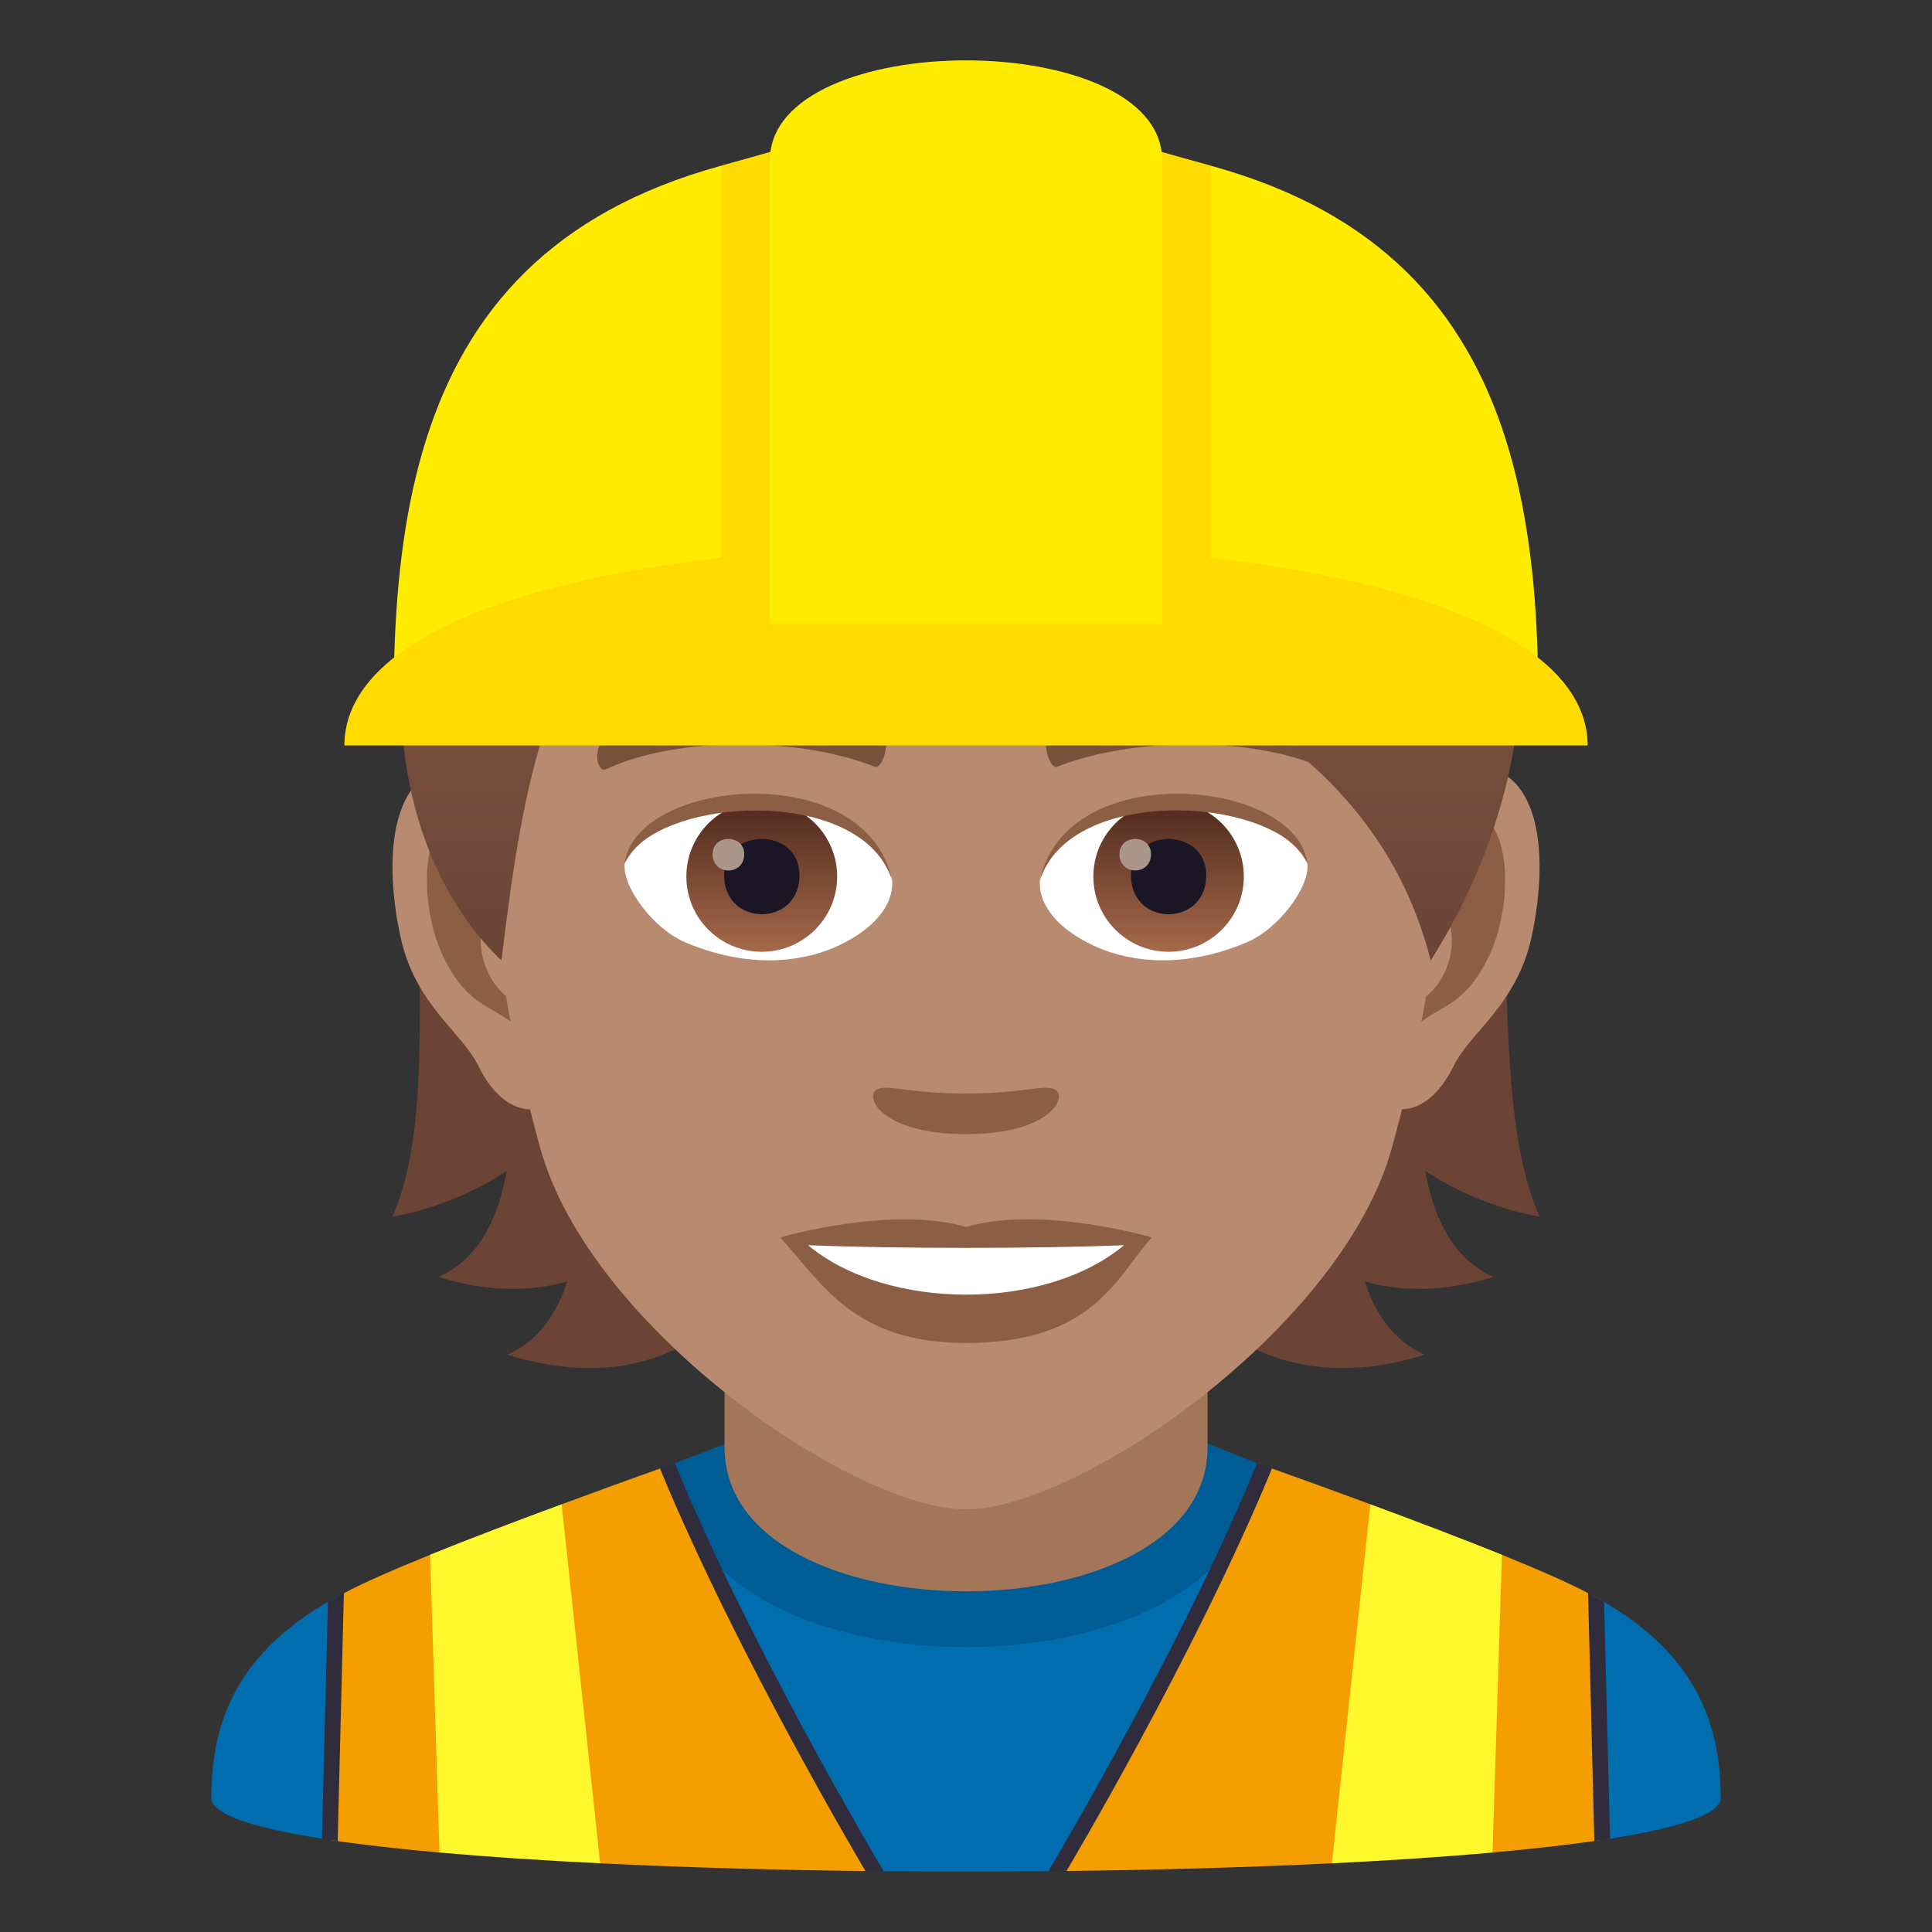 <?xml version="1.0" encoding="utf-8"?>
<!-- Generator: Adobe Illustrator 15.0.0, SVG Export Plug-In . SVG Version: 6.00 Build 0)  -->
<!DOCTYPE svg PUBLIC "-//W3C//DTD SVG 1.1//EN" "http://www.w3.org/Graphics/SVG/1.1/DTD/svg11.dtd">
<svg version="1.1" id="Layer_1" xmlns:x="http://ns.adobe.com/Extensibility/1.0/" xmlns:i="http://ns.adobe.com/AdobeIllustrator/10.0/" xmlns:graph="http://ns.adobe.com/Graphs/1.0/"
	 xmlns="http://www.w3.org/2000/svg" xmlns:xlink="http://www.w3.org/1999/xlink" xmlns:a="http://ns.adobe.com/AdobeSVGViewerExtensions/3.0/"
	 x="0px" y="0px" width="64px" height="64px" viewBox="0 0 64 64" enable-background="new 0 0 64 64" xml:space="preserve">
<rect x="0" y="0" width="64" height="64" fill="#333333" stroke="none"/>
<path fill="#006DAE" d="M11.391,52.778c2.502-1.289,38.73-1.293,41.217,0C56.223,54.651,57,57.144,57,59.56
	c0,0.539-1.373,0.989-3.664,1.349l-18.61,1.078c-1.809,0.018-3.636,0.018-5.444,0.001l-18.615-1.078C8.374,60.549,7,60.1,7,59.56
	C7,57.14,7.766,54.644,11.391,52.778z"/>
<path fill="#005C94" d="M22.355,48.472c0,8.123,19.287,8.123,19.287,0l-1.871-0.752H24.313L22.355,48.472z"/>
<path fill="#A3765A" d="M24.002,47.946c0,6.359,16,6.359,16,0c0-2.164,0-7.035,0-7.035h-16
	C24.002,40.911,24.002,45.782,24.002,47.946z"/>
<path fill="#F59E01" d="M21.867,48.646c-0.938,0.334-2.076,0.746-3.262,1.186c-0.551,2.4-3.822,3.072-4.357,1.674
	c-1.225,0.496-2.258,0.947-2.857,1.273c-0.085,0.047-0.343,5.775-0.447,8.174c1.042,0.155,2.259,0.294,3.611,0.415
	c2.954-1.475,5.328,0.357,5.328,0.357c2.826,0.139,5.924,0.226,9.088,0.259l-0.064-0.107C28.861,61.8,24.332,54.669,21.867,48.646z"
	/>
<path fill="#F59E01" d="M49.752,51.505c-0.535,1.398-3.807,0.727-4.357-1.674c-1.186-0.439-2.326-0.852-3.264-1.186
	c-2.463,6.023-6.992,13.154-7.037,13.23l-0.064,0.107c3.165-0.033,6.264-0.12,9.09-0.259c2.952-2.348,5.328-0.357,5.328-0.357
	c1.352-0.121,2.567-0.26,3.609-0.415c-0.104-2.398-0.362-8.127-0.449-8.174C52.008,52.452,50.977,52.001,49.752,51.505z"/>
<path fill="#FFF82C" d="M14.248,51.501l0.311,9.865c1.604,0.145,3.399,0.264,5.322,0.358l-1.275-11.894
	C17.117,50.38,15.566,50.968,14.248,51.501z"/>
<path fill="#FFF82C" d="M45.395,49.831l-1.275,11.894c1.923-0.095,3.718-0.214,5.322-0.358l0.311-9.865
	C48.432,50.968,46.881,50.38,45.395,49.831z"/>
<path fill="#302C3B" d="M10.864,53.065l-0.199,7.843c0.169,0.026,0.342,0.052,0.521,0.078l0.205-8.208
	C11.207,52.882,10.864,53.065,10.864,53.065z"/>
<path fill="#302C3B" d="M52.607,52.778l0.207,8.208c0.179-0.026,0.352-0.052,0.52-0.078l-0.198-7.84
	C53.136,53.068,52.793,52.882,52.607,52.778z"/>
<path fill="#302C3B" d="M29.133,61.751c-0.045-0.074-4.32-7.275-6.777-13.279c-0.156,0.055-0.318,0.113-0.488,0.174
	c2.498,6.107,6.813,13.354,6.813,13.354h0.602L29.133,61.751z"/>
<path fill="#302C3B" d="M34.867,61.751c0.045-0.074,4.32-7.275,6.775-13.279c0.156,0.055,0.318,0.113,0.488,0.174
	c-2.496,6.107-6.813,13.354-6.813,13.354h-0.6L34.867,61.751z"/>
<path fill="#6B4435" d="M47.213,38.785c1.082,0.714,2.33,1.247,3.787,1.521c-2.586-5.888,1.314-18.237-6.682-27.31
	c-11.27,0.337-12.828,36.721,2.883,31.882c-1-0.433-1.629-1.316-1.996-2.43c1.211,0.347,2.627,0.358,4.275-0.148
	C48.168,41.733,47.5,40.399,47.213,38.785z"/>
<path fill="#6B4435" d="M18.922,12.996c-7.996,9.073-3.334,21.422-5.922,27.31c1.457-0.273,2.707-0.807,3.789-1.521
	c-0.289,1.614-0.957,2.948-2.27,3.515c1.648,0.507,3.063,0.495,4.273,0.148c-0.367,1.113-0.992,1.997-1.992,2.43
	C32.51,49.717,30.193,13.333,18.922,12.996z"/>
<path id="Path_1533_" fill="#B88A6F" d="M48.443,25.392c-2.547,0.309-4.383,8.816-2.783,11.061c0.225,0.314,1.535,0.813,2.508-1.167
	c0.539-1.098,2.094-2.014,2.574-4.277C51.359,28.11,50.977,25.085,48.443,25.392z"/>
<path id="Path_1532_" fill="#B88A6F" d="M15.559,25.392c2.547,0.309,4.385,8.816,2.783,11.061c-0.225,0.314-1.537,0.813-2.508-1.167
	c-0.539-1.098-2.094-2.014-2.574-4.277C12.643,28.11,13.027,25.085,15.559,25.392z"/>
<path id="Path_1531_" fill="#8C5F44" d="M48.373,27.024c-0.664,0.208-1.389,1.22-1.781,2.896c2.322-0.498,1.742,3.362-0.275,3.434
	c0.018,0.389,0.045,0.788,0.092,1.208c0.973-1.409,1.959-0.844,2.938-2.94C50.227,29.732,50.018,26.508,48.373,27.024z"/>
<path id="Path_1530_" fill="#8C5F44" d="M17.41,29.916c-0.395-1.674-1.117-2.685-1.781-2.892c-1.645-0.516-1.855,2.708-0.975,4.599
	c0.979,2.096,1.967,1.531,2.939,2.94c0.049-0.421,0.074-0.821,0.092-1.21C15.688,33.258,15.117,29.447,17.41,29.916z"/>
<path fill="#B88A6F" d="M32,9.035c-11.029,0-16.342,8.966-15.678,20.493c0.137,2.317,0.783,5.661,1.58,8.524
	C19.557,44.005,28.283,50,32,50s12.443-5.995,14.1-11.948c0.797-2.863,1.441-6.207,1.578-8.524C48.342,18,43.031,9.035,32,9.035z"/>
<path id="Path_1529_" fill="#78513A" d="M43.982,24.543c-2.521-1.333-7.35-1.399-9.146-0.47c-0.387,0.18-0.131,1.443,0.193,1.323
	c2.504-0.989,6.547-1.013,8.893,0.085C44.234,25.624,44.365,24.728,43.982,24.543z"/>
<path id="Path_1528_" fill="#78513A" d="M20.02,24.543c2.521-1.333,7.346-1.399,9.146-0.47c0.383,0.18,0.131,1.443-0.193,1.323
	c-2.51-0.989-6.547-1.013-8.895,0.085C19.766,25.624,19.637,24.728,20.02,24.543z"/>
<path id="Path_1527_" fill="#8C5F44" d="M34.977,36.108c-0.314-0.22-1.053,0.118-2.977,0.118c-1.92,0-2.66-0.338-2.977-0.118
	C28.648,36.373,29.248,37.57,32,37.57C34.754,37.57,35.355,36.373,34.977,36.108z"/>
<path id="Path_1526_" fill="#8C5F44" d="M32,40.646c-2.48-0.729-6.156,0.345-6.156,0.345c1.4,1.522,2.426,3.497,6.156,3.497
	c4.273,0,5.002-2.242,6.158-3.497C38.158,40.99,34.48,39.913,32,40.646z"/>
<path id="Path_1525_" fill="#FFFFFF" d="M26.768,41.248c2.602,2.178,7.852,2.192,10.467,0
	C34.463,41.366,29.559,41.368,26.768,41.248z"/>
<path id="Path_1524_" fill="#FFFFFF" d="M29.547,29.085c0.094,0.729-0.402,1.594-1.773,2.241c-0.873,0.411-2.684,0.896-5.066-0.106
	c-1.066-0.449-2.107-1.85-2.014-2.623C21.984,26.167,28.338,25.812,29.547,29.085z"/>
<linearGradient id="Oval_1_" gradientUnits="userSpaceOnUse" x1="-424.582" y1="477.466" x2="-424.582" y2="478.225" gradientTransform="matrix(6.57 0 0 -6.57 2814.78 3168.528)">
	<stop  offset="0" style="stop-color:#A6694A"/>
	<stop  offset="1" style="stop-color:#4F2A1E"/>
	<a:midPointStop  offset="0" style="stop-color:#A6694A"/>
	<a:midPointStop  offset="0.5" style="stop-color:#A6694A"/>
	<a:midPointStop  offset="1" style="stop-color:#4F2A1E"/>
</linearGradient>
<ellipse id="Oval_195_" fill="url(#Oval_1_)" cx="25.234" cy="29.037" rx="2.498" ry="2.492"/>
<path id="Path_1523_" fill="#1A1626" d="M23.988,28.992c0,1.725,2.496,1.725,2.496,0C26.484,27.391,23.988,27.391,23.988,28.992z"/>
<path id="Path_1522_" fill="#AB968C" d="M23.607,28.293c0,0.724,1.047,0.724,1.047,0C24.654,27.624,23.607,27.624,23.607,28.293z"/>
<path id="Path_1521_" fill="#8C5F44" d="M29.559,29.183c-1.014-3.253-7.924-2.773-8.865-0.586
	C21.041,25.796,28.695,25.058,29.559,29.183z"/>
<path id="Path_1520_" fill="#FFFFFF" d="M34.455,29.085c-0.096,0.729,0.4,1.594,1.773,2.241c0.871,0.411,2.684,0.896,5.064-0.106
	c1.07-0.449,2.109-1.85,2.016-2.623C42.02,26.167,35.662,25.812,34.455,29.085z"/>
<linearGradient id="Oval_2_" gradientUnits="userSpaceOnUse" x1="-425.23" y1="477.466" x2="-425.23" y2="478.225" gradientTransform="matrix(6.57 0 0 -6.57 2832.511 3168.528)">
	<stop  offset="0" style="stop-color:#A6694A"/>
	<stop  offset="1" style="stop-color:#4F2A1E"/>
	<a:midPointStop  offset="0" style="stop-color:#A6694A"/>
	<a:midPointStop  offset="0.5" style="stop-color:#A6694A"/>
	<a:midPointStop  offset="1" style="stop-color:#4F2A1E"/>
</linearGradient>
<circle id="Oval_194_" fill="url(#Oval_2_)" cx="38.711" cy="29.037" r="2.492"/>
<path id="Path_1519_" fill="#1A1626" d="M37.463,28.992c0,1.725,2.496,1.725,2.496,0C39.959,27.391,37.463,27.391,37.463,28.992z"/>
<path id="Path_1518_" fill="#AB968C" d="M37.084,28.293c0,0.724,1.045,0.724,1.045,0C38.129,27.624,37.084,27.624,37.084,28.293z"/>
<path id="Path_1517_" fill="#8C5F44" d="M34.443,29.183c1.012-3.252,7.92-2.786,8.865-0.586
	C42.959,25.796,35.307,25.058,34.443,29.183z"/>
<linearGradient id="SVGID_1_" gradientUnits="userSpaceOnUse" x1="31.837" y1="31.818" x2="31.837" y2="6">
	<stop  offset="0" style="stop-color:#6B4435"/>
	<stop  offset="0.059" style="stop-color:#6E4637"/>
	<stop  offset="0.641" style="stop-color:#865947"/>
	<stop  offset="1" style="stop-color:#8F604D"/>
	<a:midPointStop  offset="0" style="stop-color:#6B4435"/>
	<a:midPointStop  offset="0.4" style="stop-color:#6B4435"/>
	<a:midPointStop  offset="1" style="stop-color:#8F604D"/>
</linearGradient>
<path fill="url(#SVGID_1_)" d="M32.002,6c-6.711,0-10.064,3.034-10.744,4.474c-8.113,1.852-10.723,15.515-4.648,21.344
	c0.754-6.211,1.48-10.201,5.617-14.404c2.412,3.227,7.424,5.042,11.91,5.042c-2.125-1.54-3.574-3.051-4.711-4.458
	c7.494,3.434,15.885,5.631,17.969,13.82C54.604,20.359,48.615,6,32.002,6z"/>
<path fill="#FFEC00" d="M50.955,23.09H13.043C13.043,12.66,16.145,4.55,32,4.55C47.854,4.55,50.955,12.66,50.955,23.09z"/>
<path fill="#FFDB00" d="M40.096,18.47V5.487L32.002,3.21l-8.096,2.275V18.47c-8.65,1.016-12.498,3.418-12.498,6.224h41.184
	C52.592,21.888,48.744,19.486,40.096,18.47z"/>
<path fill="#FFEC00" d="M38.498,20.677H25.504V5.312c0-4.416,12.994-4.416,12.994,0V20.677z"/>
</svg>
